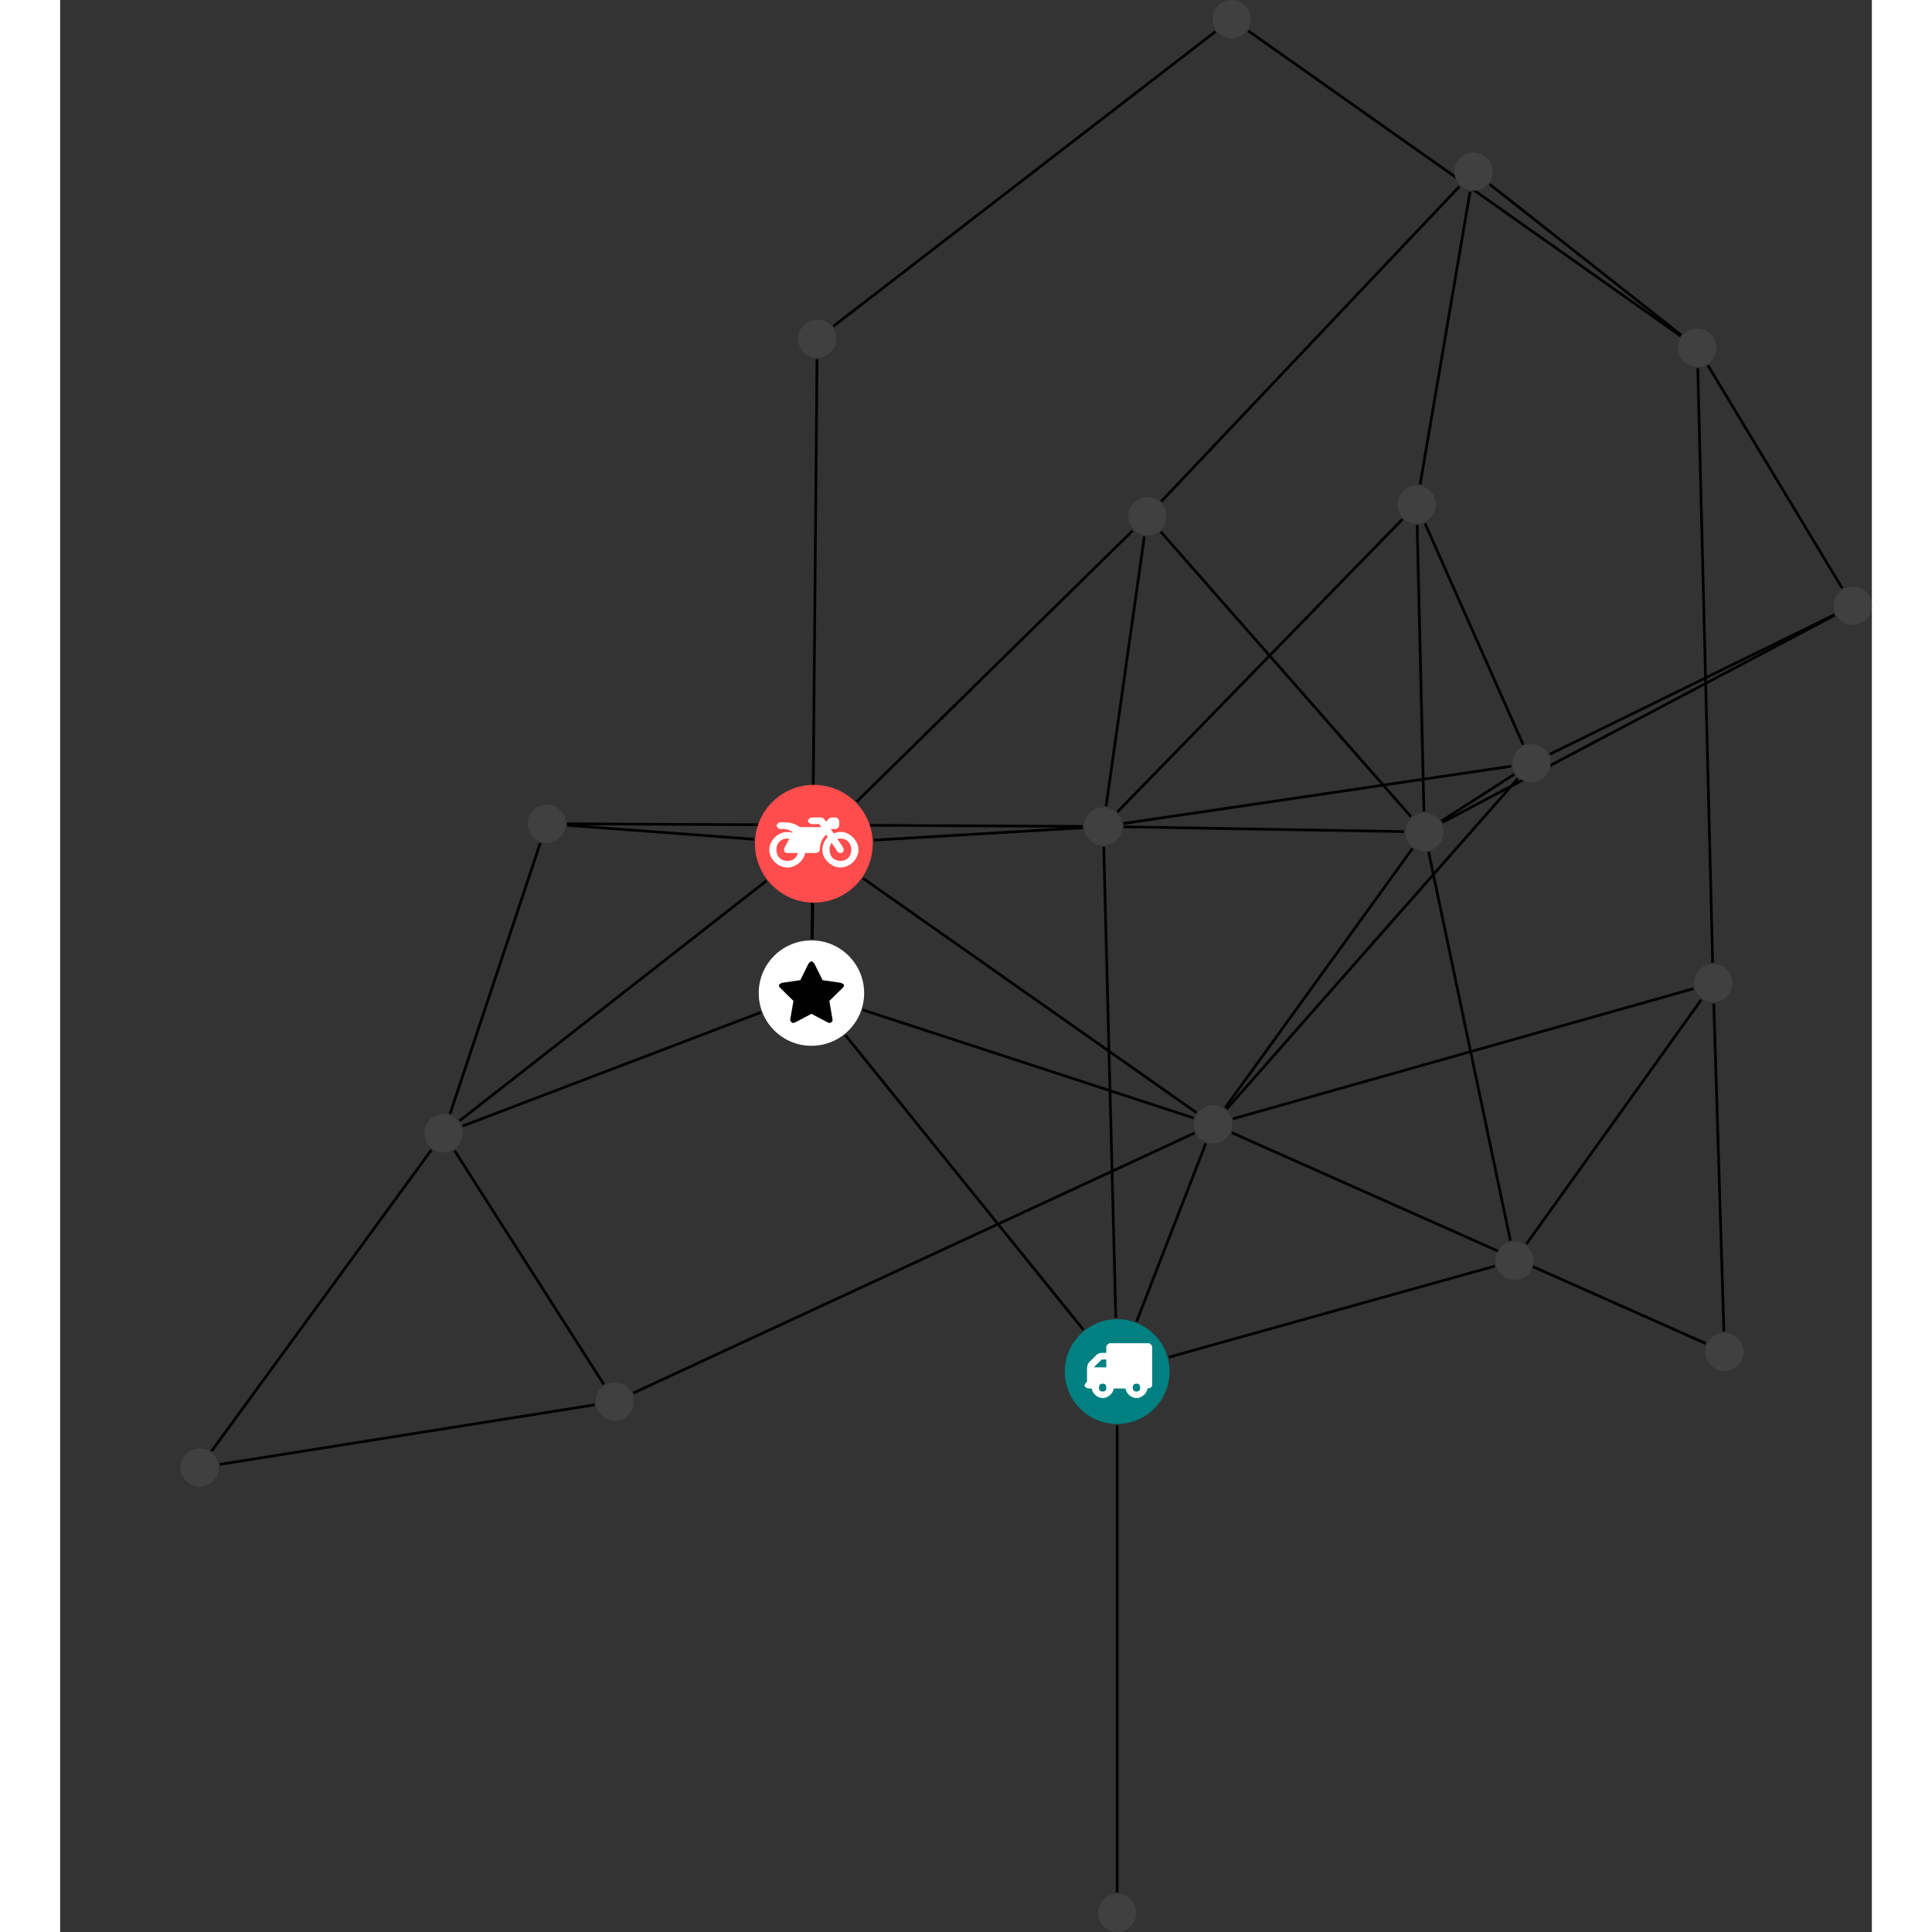 <?xml version="1.0" encoding="UTF-8"?>
<svg xmlns="http://www.w3.org/2000/svg" xmlns:xlink="http://www.w3.org/1999/xlink" width="284.998pt" height="284.998pt" viewBox="-17.745 0.000 267.252 284.998" version="1.1">
<rect x="-17.745" y="0.000" width="267.252" height="284.998" fill="#333333" stroke="none"/>
<defs>
<g>
<symbol overflow="visible" id="glyph0-0">
<path style="stroke:none;" d="M 1.422 -0.75 L 1.422 -7.922 L 3.562 -7.922 L 3.562 -0.891 L 1.422 -0.891 Z M 0.625 0 L 4.531 0 L 4.531 -8.812 L 0.438 -8.812 L 0.438 0 Z M 0.625 0 "/>
</symbol>
<symbol overflow="visible" id="glyph0-1">
<path style="stroke:none;" d="M 3.375 -0.844 C 3.375 -0.453 3.234 -0.266 2.844 -0.266 C 2.469 -0.266 2.297 -0.453 2.297 -0.844 C 2.297 -1.219 2.469 -1.422 2.844 -1.422 C 3.234 -1.422 3.375 -1.219 3.375 -0.844 Z M 1.594 -3.688 L 1.594 -3.859 C 1.594 -3.875 1.578 -3.875 1.594 -3.891 L 2.688 -4.969 C 2.703 -5 2.656 -4.984 2.688 -4.984 L 3.375 -4.984 L 3.375 -3.828 L 1.594 -3.828 Z M 8.359 -0.844 C 8.359 -0.453 8.219 -0.266 7.828 -0.266 C 7.453 -0.266 7.281 -0.453 7.281 -0.844 C 7.281 -1.219 7.453 -1.422 7.828 -1.422 C 8.219 -1.422 8.359 -1.219 8.359 -0.844 Z M 10.141 -6.891 C 10.141 -7.094 9.812 -7.391 9.609 -7.391 L 3.922 -7.391 C 3.719 -7.391 3.375 -7.094 3.375 -6.891 L 3.375 -5.969 L 2.672 -5.969 C 2.469 -5.969 2.078 -5.812 1.938 -5.672 L 0.844 -4.578 C 0.531 -4.266 0.531 -3.734 0.531 -3.328 L 0.531 -1.688 C 0.516 -1.688 0.172 -1.391 0.172 -1.203 C 0.172 -0.781 0.781 -0.703 1.062 -0.703 L 1.25 -0.703 C 1.25 -0.047 2.062 0.703 2.844 0.703 C 3.641 0.703 4.453 -0.047 4.453 -0.703 L 6.234 -0.703 C 6.234 -0.047 7.047 0.703 7.828 0.703 C 8.625 0.703 9.438 -0.047 9.438 -0.703 C 9.547 -0.703 10.141 -0.781 10.141 -1.203 Z M 10.141 -6.891 "/>
</symbol>
<symbol overflow="visible" id="glyph0-2">
<path style="stroke:none;" d="M 12.969 -2.906 C 12.844 -3.984 11.859 -5.016 10.781 -5.219 C 10.234 -5.328 9.703 -5.219 9.328 -5.031 L 8.875 -5.688 L 9.609 -5.688 C 9.812 -5.688 10.141 -5.984 10.141 -6.188 L 10.141 -6.891 C 10.141 -7.094 9.812 -7.391 9.609 -7.391 L 9.047 -7.391 C 8.969 -7.391 8.734 -7.312 8.656 -7.25 L 8.188 -6.766 L 7.891 -7.203 C 7.828 -7.281 7.594 -7.391 7.484 -7.391 L 6.078 -7.391 C 5.906 -7.391 5.547 -7.125 5.516 -6.953 C 5.484 -6.734 5.828 -6.406 6.047 -6.406 L 7.188 -6.406 L 7.484 -5.969 L 4.344 -5.969 C 4.141 -6.125 3.375 -6.672 2.141 -6.672 L 1.422 -6.672 C 1.219 -6.672 0.891 -6.375 0.891 -6.188 C 0.891 -5.984 1.219 -5.688 1.422 -5.688 L 1.781 -5.688 C 2.484 -5.688 2.906 -5.516 3.281 -5.188 L 3.25 -5.141 C 3.078 -5.188 2.797 -5.25 2.5 -5.25 C 1.109 -5.25 -0.172 -4 -0.172 -2.625 C -0.172 -1.25 1.109 0 2.5 0 C 3.75 0 4.953 -1.062 5.109 -2.141 L 6.766 -2.141 C 6.969 -2.141 7.281 -2.438 7.281 -2.625 C 7.281 -3.609 7.688 -4.391 8.219 -4.844 L 8.453 -4.5 C 7.969 -4.062 7.578 -3.203 7.672 -2.359 C 7.781 -1.172 8.969 -0.094 10.141 -0.016 C 11.703 0.094 13.156 -1.344 12.969 -2.906 Z M 2.5 -0.984 C 1.516 -0.984 0.875 -1.641 0.875 -2.625 C 0.875 -3.594 1.516 -4.281 2.5 -4.281 C 2.672 -4.281 2.844 -4.234 2.781 -4.25 L 2.047 -2.891 C 2 -2.781 2 -2.469 2.047 -2.359 C 2.125 -2.25 2.375 -2.141 2.5 -2.141 L 4.031 -2.141 C 3.891 -1.453 3.344 -0.984 2.5 -0.984 Z M 10.328 -0.984 C 9.344 -0.984 8.719 -1.641 8.719 -2.625 C 8.719 -3.109 8.859 -3.469 9.031 -3.641 L 9.906 -2.328 C 9.969 -2.219 10.203 -2.141 10.328 -2.141 C 10.391 -2.141 10.594 -2.188 10.641 -2.234 C 10.812 -2.344 10.844 -2.75 10.734 -2.922 L 9.875 -4.219 C 9.859 -4.219 10.094 -4.281 10.328 -4.281 C 11.297 -4.281 11.922 -3.594 11.922 -2.625 C 11.922 -1.641 11.297 -0.984 10.328 -0.984 Z M 10.328 -0.984 "/>
</symbol>
<symbol overflow="visible" id="glyph0-3">
<path style="stroke:none;" d="M 9.438 -5.078 C 9.438 -5.25 9.078 -5.453 8.938 -5.469 L 6.266 -5.859 L 5.078 -8.266 C 5.031 -8.375 4.75 -8.641 4.625 -8.641 C 4.5 -8.641 4.234 -8.375 4.172 -8.266 L 2.984 -5.859 L 0.312 -5.469 C 0.172 -5.453 -0.172 -5.25 -0.172 -5.078 C -0.172 -4.969 -0.062 -4.781 0.016 -4.719 L 1.969 -2.797 L 1.5 -0.062 C 1.5 -0.016 1.5 0.016 1.5 0.047 C 1.5 0.203 1.75 0.453 1.906 0.453 C 1.984 0.453 2.188 0.406 2.25 0.359 L 4.625 -0.891 L 7 0.359 C 7.062 0.406 7.266 0.453 7.344 0.453 C 7.5 0.453 7.75 0.203 7.75 0.047 C 7.75 0.016 7.75 -0.016 7.734 -0.062 L 7.266 -2.797 L 9.234 -4.719 C 9.297 -4.781 9.438 -4.969 9.438 -5.078 Z M 9.438 -5.078 "/>
</symbol>
</g>
<clipPath id="clip1">
  <path d="M 196 85 L 249.508 85 L 249.508 117 L 196 117 Z M 196 85 "/>
</clipPath>
<clipPath id="clip2">
  <path d="M 180 85 L 249.508 85 L 249.508 127 L 180 127 Z M 180 85 "/>
</clipPath>
<clipPath id="clip3">
  <path d="M 219 48 L 249.508 48 L 249.508 93 L 219 93 Z M 219 48 "/>
</clipPath>
<clipPath id="clip4">
  <path d="M 243 86 L 249.508 86 L 249.508 93 L 243 93 Z M 243 86 "/>
</clipPath>
<clipPath id="clip5">
  <path d="M 135 279 L 141 279 L 141 284.996 L 135 284.996 Z M 135 279 "/>
</clipPath>
</defs>
<g id="surface1">
<path style="fill:none;stroke-width:0.399;stroke-linecap:butt;stroke-linejoin:miter;stroke:rgb(0%,0%,0%);stroke-opacity:1;stroke-miterlimit:10;" d="M 0.002 -7.928 L 0.002 -76.834 " transform="matrix(1,0,0,-1,138.182,202.33)"/>
<path style="fill:none;stroke-width:0.399;stroke-linecap:butt;stroke-linejoin:miter;stroke:rgb(0%,0%,0%);stroke-opacity:1;stroke-miterlimit:10;" d="M -4.983 6.166 L -40.092 49.631 " transform="matrix(1,0,0,-1,138.182,202.33)"/>
<path style="fill:none;stroke-width:0.399;stroke-linecap:butt;stroke-linejoin:miter;stroke:rgb(0%,0%,0%);stroke-opacity:1;stroke-miterlimit:10;" d="M 2.869 7.393 L 13.068 33.65 " transform="matrix(1,0,0,-1,138.182,202.33)"/>
<path style="fill:none;stroke-width:0.399;stroke-linecap:butt;stroke-linejoin:miter;stroke:rgb(0%,0%,0%);stroke-opacity:1;stroke-miterlimit:10;" d="M 7.638 2.135 L 55.716 15.564 " transform="matrix(1,0,0,-1,138.182,202.33)"/>
<path style="fill:none;stroke-width:0.399;stroke-linecap:butt;stroke-linejoin:miter;stroke:rgb(0%,0%,0%);stroke-opacity:1;stroke-miterlimit:10;" d="M -0.202 7.924 L -1.979 77.392 " transform="matrix(1,0,0,-1,138.182,202.33)"/>
<path style="fill:none;stroke-width:0.399;stroke-linecap:butt;stroke-linejoin:miter;stroke:rgb(0%,0%,0%);stroke-opacity:1;stroke-miterlimit:10;" d="M -77.084 -4.9 L -132.385 -13.69 " transform="matrix(1,0,0,-1,138.182,202.33)"/>
<path style="fill:none;stroke-width:0.399;stroke-linecap:butt;stroke-linejoin:miter;stroke:rgb(0%,0%,0%);stroke-opacity:1;stroke-miterlimit:10;" d="M -71.366 -3.158 L 11.42 35.197 " transform="matrix(1,0,0,-1,138.182,202.33)"/>
<path style="fill:none;stroke-width:0.399;stroke-linecap:butt;stroke-linejoin:miter;stroke:rgb(0%,0%,0%);stroke-opacity:1;stroke-miterlimit:10;" d="M -75.729 -1.885 L -97.748 32.603 " transform="matrix(1,0,0,-1,138.182,202.33)"/>
<g clip-path="url(#clip1)" clip-rule="nonzero">
<path style="fill:none;stroke-width:0.399;stroke-linecap:butt;stroke-linejoin:miter;stroke:rgb(0%,0%,0%);stroke-opacity:1;stroke-miterlimit:10;" d="M 105.798 111.65 L 63.814 91.068 " transform="matrix(1,0,0,-1,138.182,202.33)"/>
</g>
<g clip-path="url(#clip2)" clip-rule="nonzero">
<path style="fill:none;stroke-width:0.399;stroke-linecap:butt;stroke-linejoin:miter;stroke:rgb(0%,0%,0%);stroke-opacity:1;stroke-miterlimit:10;" d="M 105.841 111.572 L 47.99 81.014 " transform="matrix(1,0,0,-1,138.182,202.33)"/>
</g>
<g clip-path="url(#clip3)" clip-rule="nonzero">
<path style="fill:none;stroke-width:0.399;stroke-linecap:butt;stroke-linejoin:miter;stroke:rgb(0%,0%,0%);stroke-opacity:1;stroke-miterlimit:10;" d="M 106.951 115.564 L 87.13 148.447 " transform="matrix(1,0,0,-1,138.182,202.33)"/>
</g>
<path style="fill:none;stroke-width:0.399;stroke-linecap:butt;stroke-linejoin:miter;stroke:rgb(0%,0%,0%);stroke-opacity:1;stroke-miterlimit:10;" d="M -44.889 68.982 L -44.975 63.807 " transform="matrix(1,0,0,-1,138.182,202.33)"/>
<path style="fill:none;stroke-width:0.399;stroke-linecap:butt;stroke-linejoin:miter;stroke:rgb(0%,0%,0%);stroke-opacity:1;stroke-miterlimit:10;" d="M -37.475 72.756 L 11.689 38.201 " transform="matrix(1,0,0,-1,138.182,202.33)"/>
<path style="fill:none;stroke-width:0.399;stroke-linecap:butt;stroke-linejoin:miter;stroke:rgb(0%,0%,0%);stroke-opacity:1;stroke-miterlimit:10;" d="M -38.405 84.092 L 2.279 124.053 " transform="matrix(1,0,0,-1,138.182,202.33)"/>
<path style="fill:none;stroke-width:0.399;stroke-linecap:butt;stroke-linejoin:miter;stroke:rgb(0%,0%,0%);stroke-opacity:1;stroke-miterlimit:10;" d="M -53.604 78.529 L -81.147 80.592 " transform="matrix(1,0,0,-1,138.182,202.33)"/>
<path style="fill:none;stroke-width:0.399;stroke-linecap:butt;stroke-linejoin:miter;stroke:rgb(0%,0%,0%);stroke-opacity:1;stroke-miterlimit:10;" d="M -51.745 72.392 L -96.998 37.006 " transform="matrix(1,0,0,-1,138.182,202.33)"/>
<path style="fill:none;stroke-width:0.399;stroke-linecap:butt;stroke-linejoin:miter;stroke:rgb(0%,0%,0%);stroke-opacity:1;stroke-miterlimit:10;" d="M -35.873 78.396 L -5.069 80.232 " transform="matrix(1,0,0,-1,138.182,202.33)"/>
<path style="fill:none;stroke-width:0.399;stroke-linecap:butt;stroke-linejoin:miter;stroke:rgb(0%,0%,0%);stroke-opacity:1;stroke-miterlimit:10;" d="M 59.111 87.475 L 16.154 38.728 " transform="matrix(1,0,0,-1,138.182,202.33)"/>
<path style="fill:none;stroke-width:0.399;stroke-linecap:butt;stroke-linejoin:miter;stroke:rgb(0%,0%,0%);stroke-opacity:1;stroke-miterlimit:10;" d="M 58.564 88.107 L 47.861 81.232 " transform="matrix(1,0,0,-1,138.182,202.33)"/>
<path style="fill:none;stroke-width:0.399;stroke-linecap:butt;stroke-linejoin:miter;stroke:rgb(0%,0%,0%);stroke-opacity:1;stroke-miterlimit:10;" d="M 59.88 92.498 L 45.404 125.139 " transform="matrix(1,0,0,-1,138.182,202.33)"/>
<path style="fill:none;stroke-width:0.399;stroke-linecap:butt;stroke-linejoin:miter;stroke:rgb(0%,0%,0%);stroke-opacity:1;stroke-miterlimit:10;" d="M 58.119 89.299 L 0.927 80.853 " transform="matrix(1,0,0,-1,138.182,202.33)"/>
<path style="fill:none;stroke-width:0.399;stroke-linecap:butt;stroke-linejoin:miter;stroke:rgb(0%,0%,0%);stroke-opacity:1;stroke-miterlimit:10;" d="M -133.588 -11.725 L -101.155 32.713 " transform="matrix(1,0,0,-1,138.182,202.33)"/>
<path style="fill:none;stroke-width:0.399;stroke-linecap:butt;stroke-linejoin:miter;stroke:rgb(0%,0%,0%);stroke-opacity:1;stroke-miterlimit:10;" d="M -37.522 53.357 L 11.291 37.404 " transform="matrix(1,0,0,-1,138.182,202.33)"/>
<path style="fill:none;stroke-width:0.399;stroke-linecap:butt;stroke-linejoin:miter;stroke:rgb(0%,0%,0%);stroke-opacity:1;stroke-miterlimit:10;" d="M -45.034 63.81 L -44.28 149.346 " transform="matrix(1,0,0,-1,138.182,202.33)"/>
<path style="fill:none;stroke-width:0.399;stroke-linecap:butt;stroke-linejoin:miter;stroke:rgb(0%,0%,0%);stroke-opacity:1;stroke-miterlimit:10;" d="M -52.557 52.994 L -96.553 36.225 " transform="matrix(1,0,0,-1,138.182,202.33)"/>
<path style="fill:none;stroke-width:0.399;stroke-linecap:butt;stroke-linejoin:miter;stroke:rgb(0%,0%,0%);stroke-opacity:1;stroke-miterlimit:10;" d="M 17.064 37.287 L 85.013 56.49 " transform="matrix(1,0,0,-1,138.182,202.33)"/>
<path style="fill:none;stroke-width:0.399;stroke-linecap:butt;stroke-linejoin:miter;stroke:rgb(0%,0%,0%);stroke-opacity:1;stroke-miterlimit:10;" d="M 15.927 38.912 L 43.552 77.158 " transform="matrix(1,0,0,-1,138.182,202.33)"/>
<path style="fill:none;stroke-width:0.399;stroke-linecap:butt;stroke-linejoin:miter;stroke:rgb(0%,0%,0%);stroke-opacity:1;stroke-miterlimit:10;" d="M 16.916 35.24 L 86.838 4.139 " transform="matrix(1,0,0,-1,138.182,202.33)"/>
<path style="fill:none;stroke-width:0.399;stroke-linecap:butt;stroke-linejoin:miter;stroke:rgb(0%,0%,0%);stroke-opacity:1;stroke-miterlimit:10;" d="M 6.505 128.357 L 50.49 174.834 " transform="matrix(1,0,0,-1,138.182,202.33)"/>
<path style="fill:none;stroke-width:0.399;stroke-linecap:butt;stroke-linejoin:miter;stroke:rgb(0%,0%,0%);stroke-opacity:1;stroke-miterlimit:10;" d="M 6.423 123.9 L 43.33 81.869 " transform="matrix(1,0,0,-1,138.182,202.33)"/>
<path style="fill:none;stroke-width:0.399;stroke-linecap:butt;stroke-linejoin:miter;stroke:rgb(0%,0%,0%);stroke-opacity:1;stroke-miterlimit:10;" d="M 4.009 123.182 L -1.635 83.4 " transform="matrix(1,0,0,-1,138.182,202.33)"/>
<path style="fill:none;stroke-width:0.399;stroke-linecap:butt;stroke-linejoin:miter;stroke:rgb(0%,0%,0%);stroke-opacity:1;stroke-miterlimit:10;" d="M 52.056 174.053 L 44.689 130.873 " transform="matrix(1,0,0,-1,138.182,202.33)"/>
<path style="fill:none;stroke-width:0.399;stroke-linecap:butt;stroke-linejoin:miter;stroke:rgb(0%,0%,0%);stroke-opacity:1;stroke-miterlimit:10;" d="M 54.935 175.158 L 83.205 152.9 " transform="matrix(1,0,0,-1,138.182,202.33)"/>
<path style="fill:none;stroke-width:0.399;stroke-linecap:butt;stroke-linejoin:miter;stroke:rgb(0%,0%,0%);stroke-opacity:1;stroke-miterlimit:10;" d="M 86.162 54.857 L 60.377 18.83 " transform="matrix(1,0,0,-1,138.182,202.33)"/>
<path style="fill:none;stroke-width:0.399;stroke-linecap:butt;stroke-linejoin:miter;stroke:rgb(0%,0%,0%);stroke-opacity:1;stroke-miterlimit:10;" d="M 88.009 54.295 L 89.502 5.928 " transform="matrix(1,0,0,-1,138.182,202.33)"/>
<path style="fill:none;stroke-width:0.399;stroke-linecap:butt;stroke-linejoin:miter;stroke:rgb(0%,0%,0%);stroke-opacity:1;stroke-miterlimit:10;" d="M 87.841 60.326 L 85.65 148.018 " transform="matrix(1,0,0,-1,138.182,202.33)"/>
<path style="fill:none;stroke-width:0.399;stroke-linecap:butt;stroke-linejoin:miter;stroke:rgb(0%,0%,0%);stroke-opacity:1;stroke-miterlimit:10;" d="M -41.862 154.205 L 14.49 197.674 " transform="matrix(1,0,0,-1,138.182,202.33)"/>
<path style="fill:none;stroke-width:0.399;stroke-linecap:butt;stroke-linejoin:miter;stroke:rgb(0%,0%,0%);stroke-opacity:1;stroke-miterlimit:10;" d="M 45.943 76.65 L 58.002 19.33 " transform="matrix(1,0,0,-1,138.182,202.33)"/>
<path style="fill:none;stroke-width:0.399;stroke-linecap:butt;stroke-linejoin:miter;stroke:rgb(0%,0%,0%);stroke-opacity:1;stroke-miterlimit:10;" d="M 45.252 82.619 L 44.252 124.881 " transform="matrix(1,0,0,-1,138.182,202.33)"/>
<path style="fill:none;stroke-width:0.399;stroke-linecap:butt;stroke-linejoin:miter;stroke:rgb(0%,0%,0%);stroke-opacity:1;stroke-miterlimit:10;" d="M 42.302 79.654 L 0.959 80.361 " transform="matrix(1,0,0,-1,138.182,202.33)"/>
<path style="fill:none;stroke-width:0.399;stroke-linecap:butt;stroke-linejoin:miter;stroke:rgb(0%,0%,0%);stroke-opacity:1;stroke-miterlimit:10;" d="M -85.108 77.955 L -98.42 38.01 " transform="matrix(1,0,0,-1,138.182,202.33)"/>
<path style="fill:none;stroke-width:0.399;stroke-linecap:butt;stroke-linejoin:miter;stroke:rgb(0%,0%,0%);stroke-opacity:1;stroke-miterlimit:10;" d="M -81.139 80.803 L -5.077 80.424 " transform="matrix(1,0,0,-1,138.182,202.33)"/>
<path style="fill:none;stroke-width:0.399;stroke-linecap:butt;stroke-linejoin:miter;stroke:rgb(0%,0%,0%);stroke-opacity:1;stroke-miterlimit:10;" d="M 42.076 125.736 L 0.048 82.572 " transform="matrix(1,0,0,-1,138.182,202.33)"/>
<path style="fill:none;stroke-width:0.399;stroke-linecap:butt;stroke-linejoin:miter;stroke:rgb(0%,0%,0%);stroke-opacity:1;stroke-miterlimit:10;" d="M 83.107 152.771 L 19.345 197.775 " transform="matrix(1,0,0,-1,138.182,202.33)"/>
<path style=" stroke:none;fill-rule:nonzero;fill:rgb(0%,50%,50%);fill-opacity:1;" d="M 145.91 202.328 C 145.91 198.062 142.449 194.602 138.184 194.602 C 133.914 194.602 130.453 198.062 130.453 202.328 C 130.453 206.598 133.914 210.059 138.184 210.059 C 142.449 210.059 145.91 206.598 145.91 202.328 Z M 145.91 202.328 "/>
<g style="fill:rgb(100%,100%,100%);fill-opacity:1;">
  <use xlink:href="#glyph0-1" x="133.2" y="205.533"/>
</g>
<path style=" stroke:none;fill-rule:nonzero;fill:rgb(25%,25%,25%);fill-opacity:1;" d="M 66.898 206.758 C 66.898 205.203 65.637 203.941 64.078 203.941 C 62.523 203.941 61.262 205.203 61.262 206.758 C 61.262 208.312 62.523 209.574 64.078 209.574 C 65.637 209.574 66.898 208.312 66.898 206.758 Z M 66.898 206.758 "/>
<g clip-path="url(#clip4)" clip-rule="nonzero">
<path style=" stroke:none;fill-rule:nonzero;fill:rgb(25%,25%,25%);fill-opacity:1;" d="M 249.508 89.352 C 249.508 87.793 248.246 86.531 246.688 86.531 C 245.133 86.531 243.871 87.793 243.871 89.352 C 243.871 90.906 245.133 92.168 246.688 92.168 C 248.246 92.168 249.508 90.906 249.508 89.352 Z M 249.508 89.352 "/>
</g>
<path style=" stroke:none;fill-rule:nonzero;fill:rgb(100%,29.999%,29.999%);fill-opacity:1;" d="M 102.125 124.465 C 102.125 119.668 98.234 115.777 93.438 115.777 C 88.641 115.777 84.75 119.668 84.75 124.465 C 84.75 129.262 88.641 133.152 93.438 133.152 C 98.234 133.152 102.125 129.262 102.125 124.465 Z M 102.125 124.465 "/>
<g style="fill:rgb(100%,100%,100%);fill-opacity:1;">
  <use xlink:href="#glyph0-2" x="87.037" y="127.977"/>
</g>
<g clip-path="url(#clip5)" clip-rule="nonzero">
<path style=" stroke:none;fill-rule:nonzero;fill:rgb(25%,25%,25%);fill-opacity:1;" d="M 141 282.18 C 141 280.625 139.738 279.363 138.184 279.363 C 136.625 279.363 135.363 280.625 135.363 282.18 C 135.363 283.738 136.625 285 138.184 285 C 139.738 285 141 283.738 141 282.18 Z M 141 282.18 "/>
</g>
<path style=" stroke:none;fill-rule:nonzero;fill:rgb(25%,25%,25%);fill-opacity:1;" d="M 202.105 112.594 C 202.105 111.035 200.844 109.773 199.285 109.773 C 197.73 109.773 196.469 111.035 196.469 112.594 C 196.469 114.148 197.73 115.41 199.285 115.41 C 200.844 115.41 202.105 114.148 202.105 112.594 Z M 202.105 112.594 "/>
<path style=" stroke:none;fill-rule:nonzero;fill:rgb(25%,25%,25%);fill-opacity:1;" d="M 5.637 216.492 C 5.637 214.938 4.375 213.676 2.816 213.676 C 1.262 213.676 0 214.938 0 216.492 C 0 218.047 1.262 219.309 2.816 219.309 C 4.375 219.309 5.637 218.047 5.637 216.492 Z M 5.637 216.492 "/>
<path style=" stroke:none;fill-rule:nonzero;fill:rgb(100%,100%,100%);fill-opacity:1;" d="M 100.855 146.496 C 100.855 142.203 97.375 138.719 93.078 138.719 C 88.785 138.719 85.305 142.203 85.305 146.496 C 85.305 150.789 88.785 154.27 93.078 154.27 C 97.375 154.27 100.855 150.789 100.855 146.496 Z M 100.855 146.496 "/>
<g style="fill:rgb(0%,0%,0%);fill-opacity:1;">
  <use xlink:href="#glyph0-3" x="88.456" y="150.446"/>
</g>
<path style=" stroke:none;fill-rule:nonzero;fill:rgb(25%,25%,25%);fill-opacity:1;" d="M 155.16 165.867 C 155.16 164.309 153.898 163.047 152.34 163.047 C 150.785 163.047 149.523 164.309 149.523 165.867 C 149.523 167.422 150.785 168.684 152.34 168.684 C 153.898 168.684 155.16 167.422 155.16 165.867 Z M 155.16 165.867 "/>
<path style=" stroke:none;fill-rule:nonzero;fill:rgb(25%,25%,25%);fill-opacity:1;" d="M 145.434 76.164 C 145.434 74.609 144.172 73.348 142.613 73.348 C 141.059 73.348 139.797 74.609 139.797 76.164 C 139.797 77.719 141.059 78.98 142.613 78.98 C 144.172 78.98 145.434 77.719 145.434 76.164 Z M 145.434 76.164 "/>
<path style=" stroke:none;fill-rule:nonzero;fill:rgb(25%,25%,25%);fill-opacity:1;" d="M 193.562 25.309 C 193.562 23.75 192.301 22.488 190.742 22.488 C 189.188 22.488 187.926 23.75 187.926 25.309 C 187.926 26.863 189.188 28.125 190.742 28.125 C 192.301 28.125 193.562 26.863 193.562 25.309 Z M 193.562 25.309 "/>
<path style=" stroke:none;fill-rule:nonzero;fill:rgb(25%,25%,25%);fill-opacity:1;" d="M 228.914 145.02 C 228.914 143.461 227.652 142.199 226.098 142.199 C 224.539 142.199 223.277 143.461 223.277 145.02 C 223.277 146.574 224.539 147.836 226.098 147.836 C 227.652 147.836 228.914 146.574 228.914 145.02 Z M 228.914 145.02 "/>
<path style=" stroke:none;fill-rule:nonzero;fill:rgb(25%,25%,25%);fill-opacity:1;" d="M 96.75 49.969 C 96.75 48.41 95.488 47.148 93.93 47.148 C 92.375 47.148 91.113 48.41 91.113 49.969 C 91.113 51.523 92.375 52.785 93.93 52.785 C 95.488 52.785 96.75 51.523 96.75 49.969 Z M 96.75 49.969 "/>
<path style=" stroke:none;fill-rule:nonzero;fill:rgb(25%,25%,25%);fill-opacity:1;" d="M 186.32 122.73 C 186.32 121.172 185.059 119.91 183.504 119.91 C 181.945 119.91 180.684 121.172 180.684 122.73 C 180.684 124.285 181.945 125.547 183.504 125.547 C 185.059 125.547 186.32 124.285 186.32 122.73 Z M 186.32 122.73 "/>
<path style=" stroke:none;fill-rule:nonzero;fill:rgb(25%,25%,25%);fill-opacity:1;" d="M 56.848 121.516 C 56.848 119.957 55.586 118.695 54.027 118.695 C 52.473 118.695 51.211 119.957 51.211 121.516 C 51.211 123.07 52.473 124.332 54.027 124.332 C 55.586 124.332 56.848 123.07 56.848 121.516 Z M 56.848 121.516 "/>
<path style=" stroke:none;fill-rule:nonzero;fill:rgb(25%,25%,25%);fill-opacity:1;" d="M 199.621 185.953 C 199.621 184.398 198.359 183.137 196.805 183.137 C 195.246 183.137 193.984 184.398 193.984 185.953 C 193.984 187.512 195.246 188.773 196.805 188.773 C 198.359 188.773 199.621 187.512 199.621 185.953 Z M 199.621 185.953 "/>
<path style=" stroke:none;fill-rule:nonzero;fill:rgb(25%,25%,25%);fill-opacity:1;" d="M 185.18 74.434 C 185.18 72.879 183.918 71.617 182.363 71.617 C 180.805 71.617 179.543 72.879 179.543 74.434 C 179.543 75.992 180.805 77.254 182.363 77.254 C 183.918 77.254 185.18 75.992 185.18 74.434 Z M 185.18 74.434 "/>
<path style=" stroke:none;fill-rule:nonzero;fill:rgb(25%,25%,25%);fill-opacity:1;" d="M 230.594 199.418 C 230.594 197.859 229.332 196.598 227.773 196.598 C 226.219 196.598 224.957 197.859 224.957 199.418 C 224.957 200.973 226.219 202.234 227.773 202.234 C 229.332 202.234 230.594 200.973 230.594 199.418 Z M 230.594 199.418 "/>
<path style=" stroke:none;fill-rule:nonzero;fill:rgb(25%,25%,25%);fill-opacity:1;" d="M 41.629 167.184 C 41.629 165.625 40.367 164.363 38.809 164.363 C 37.254 164.363 35.992 165.625 35.992 167.184 C 35.992 168.738 37.254 170 38.809 170 C 40.367 170 41.629 168.738 41.629 167.184 Z M 41.629 167.184 "/>
<path style=" stroke:none;fill-rule:nonzero;fill:rgb(25%,25%,25%);fill-opacity:1;" d="M 138.941 121.922 C 138.941 120.363 137.68 119.102 136.125 119.102 C 134.566 119.102 133.305 120.363 133.305 121.922 C 133.305 123.477 134.566 124.738 136.125 124.738 C 137.68 124.738 138.941 123.477 138.941 121.922 Z M 138.941 121.922 "/>
<path style=" stroke:none;fill-rule:nonzero;fill:rgb(25%,25%,25%);fill-opacity:1;" d="M 226.574 51.301 C 226.574 49.742 225.312 48.48 223.754 48.48 C 222.199 48.48 220.938 49.742 220.938 51.301 C 220.938 52.855 222.199 54.117 223.754 54.117 C 225.312 54.117 226.574 52.855 226.574 51.301 Z M 226.574 51.301 "/>
<path style=" stroke:none;fill-rule:nonzero;fill:rgb(25%,25%,25%);fill-opacity:1;" d="M 157.883 2.816 C 157.883 1.262 156.621 0 155.062 0 C 153.508 0 152.246 1.262 152.246 2.816 C 152.246 4.375 153.508 5.637 155.062 5.637 C 156.621 5.637 157.883 4.375 157.883 2.816 Z M 157.883 2.816 "/>
</g>
</svg>
